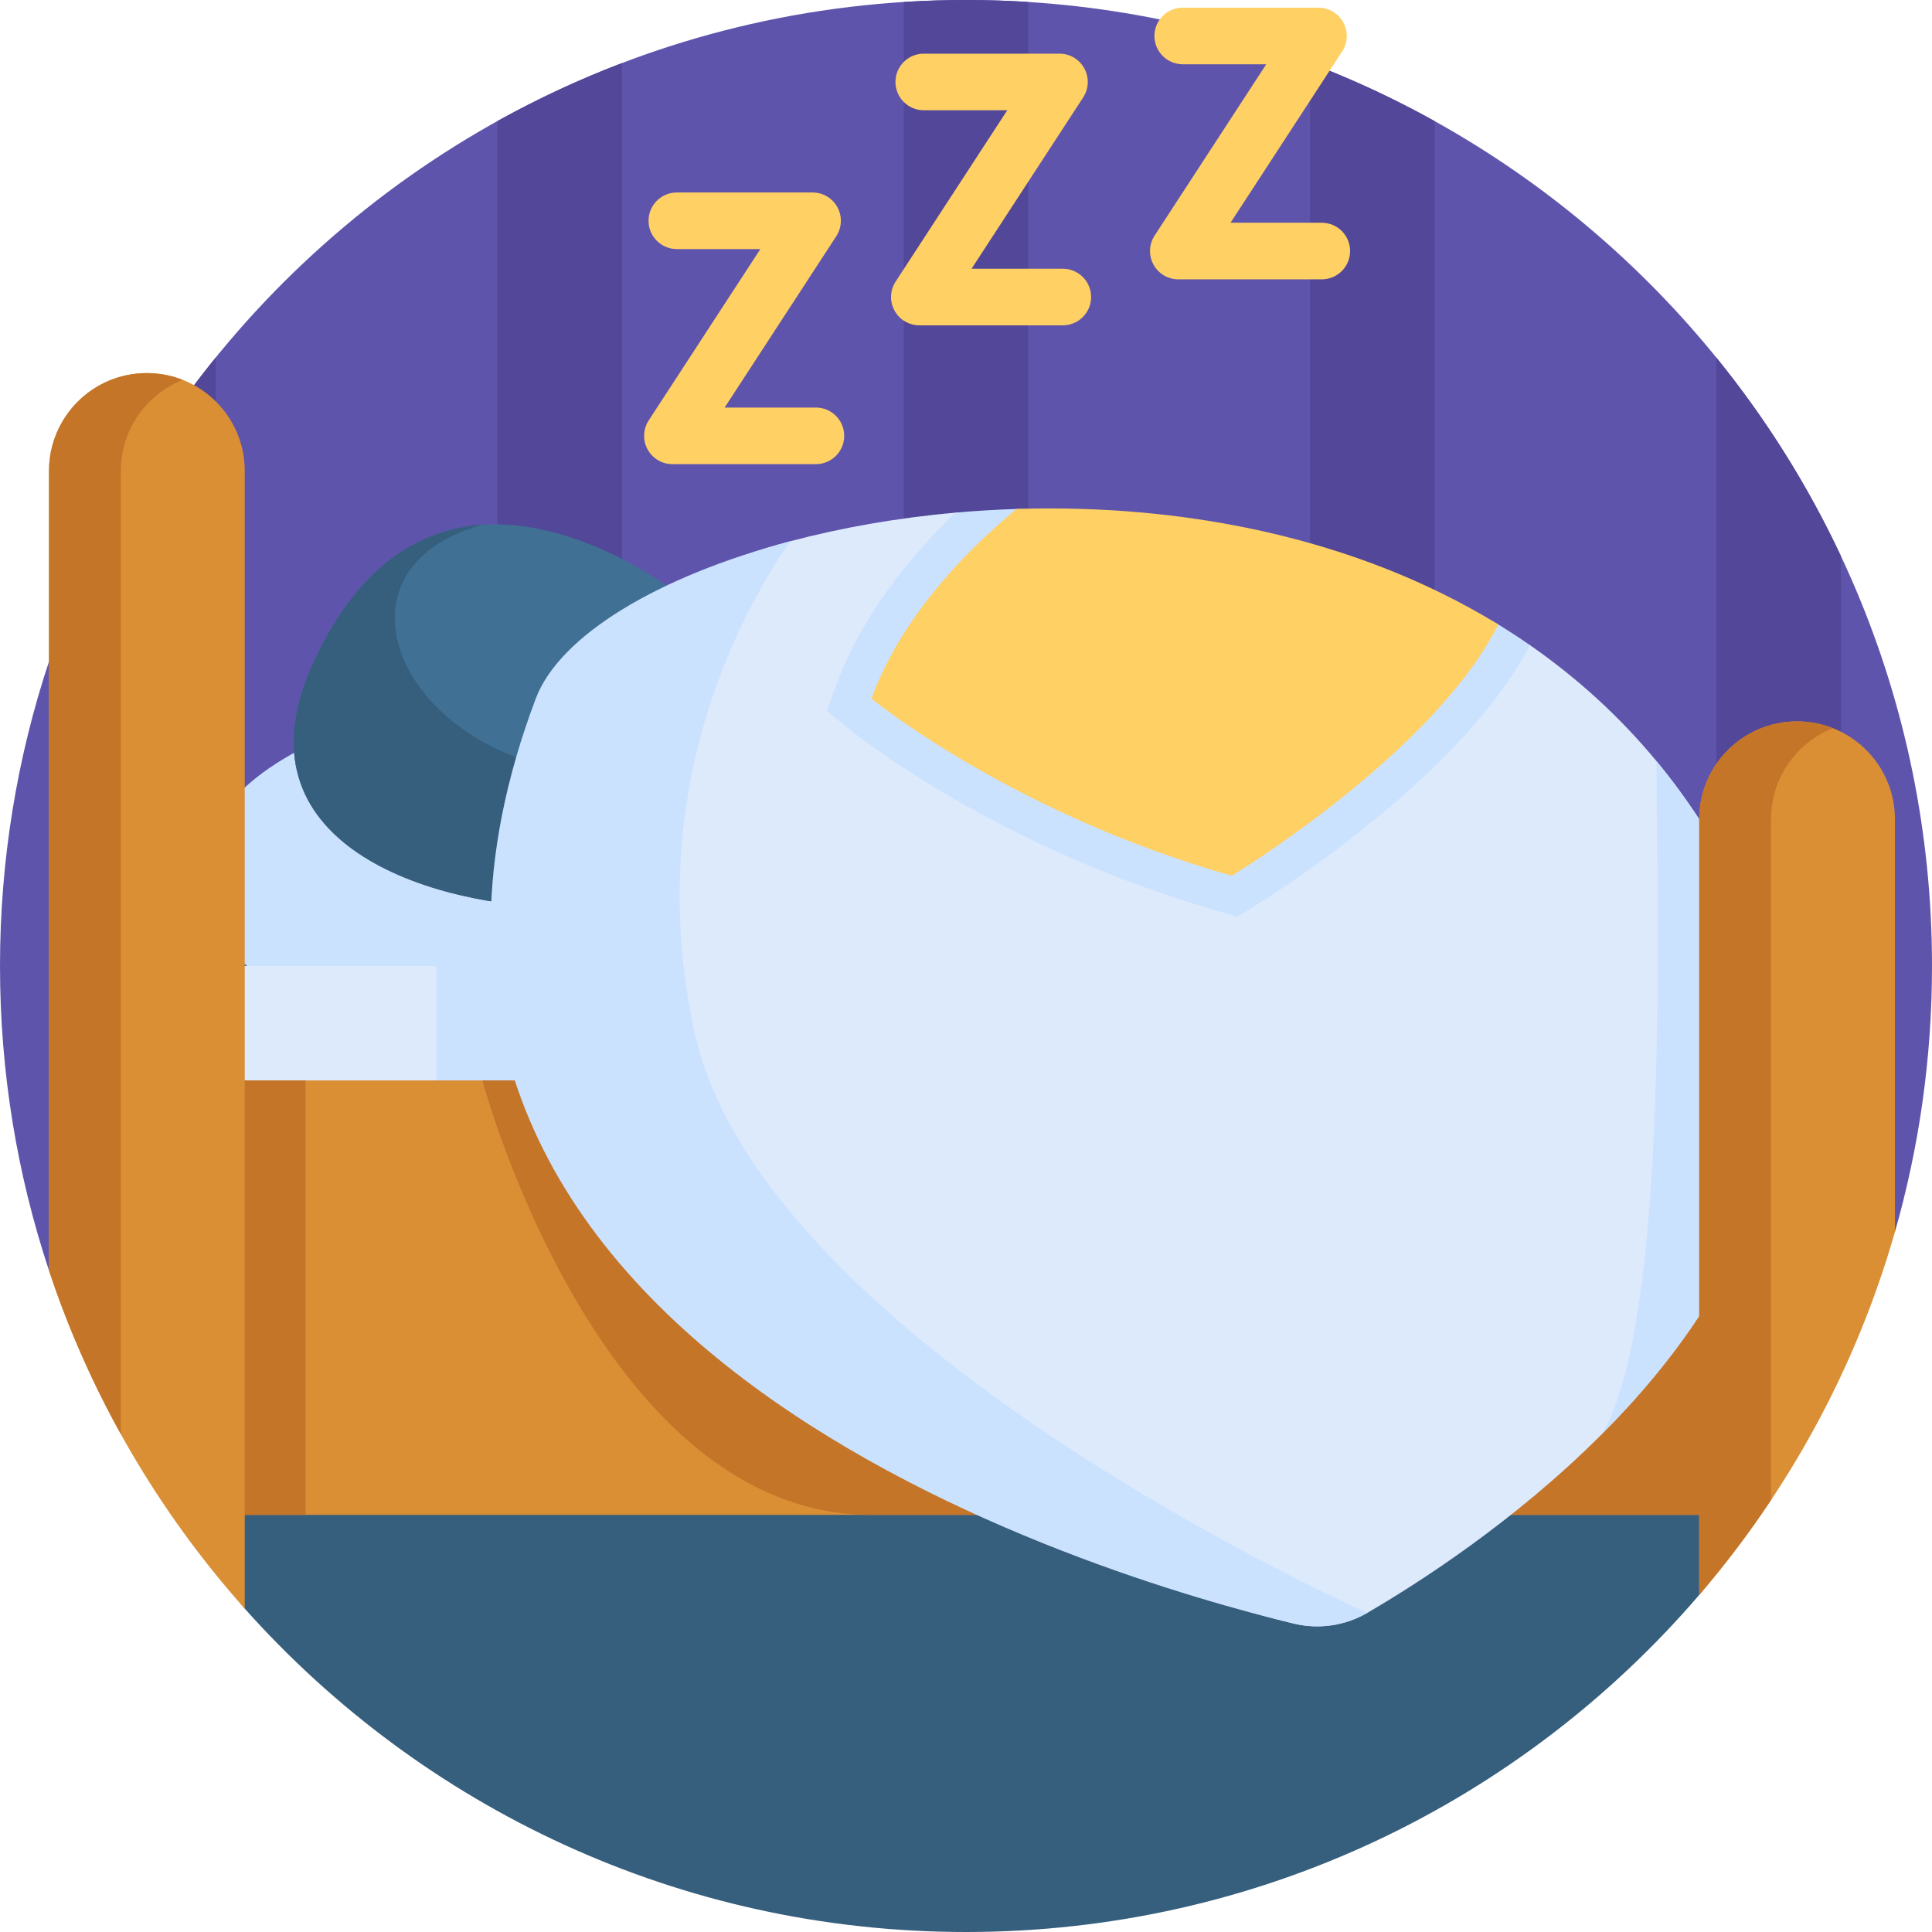 <svg id="Capa_1" enable-background="new 0 0 512 512" height="512" viewBox="0 0 512 512" width="512" xmlns="http://www.w3.org/2000/svg"><g><path d="m12.99 336.72c-8.43-25.38-12.99-52.52-12.99-80.72s4.56-55.34 12.99-80.72c5.02-15.13 11.41-29.62 19.03-43.35 5.78-10.42 12.27-20.39 19.41-29.85 46.72-62 120.96-102.08 204.57-102.08 141.38 0 256 114.62 256 256 0 24.44-3.43 48.08-9.82 70.46" fill="#5e54ac"/><g fill="#524798"><path d="m57.14 94.78v284.21c-7.35-9.04-14.09-18.6-20.16-28.61-4.68-7.72-8.96-15.7-12.82-23.92v-179.15c8.86-18.88 19.97-36.51 32.98-52.53z"/><path d="m164.82 16.72v440.32c-11.41-4.34-22.43-9.49-32.99-15.36v-409.6c10.56-5.87 21.58-11.01 32.99-15.36z"/><path d="m272.49.52v472.73c-5.45.34-10.95.52-16.49.52s-11.04-.18-16.49-.52v-472.73c5.45-.34 10.95-.52 16.49-.52s11.04.18 16.49.52z"/><path d="m380.17 32.08v409.6c-10.56 5.87-21.58 11.02-32.99 15.36v-440.32c11.41 4.35 22.43 9.49 32.99 15.36z"/><path d="m487.84 147.31v179.15c-3.86 8.22-8.14 16.2-12.82 23.92-6.07 10.01-12.81 19.57-20.16 28.61v-284.21c13.01 16.02 24.12 33.65 32.98 52.53z"/></g><path d="m468.035 356.255c-9.27 18.15-4.575 51.095-17.725 66.415-46.95 54.69-116.59 89.33-194.31 89.33-75.99 0-144.25-33.11-191.14-85.7-14.5-16.26-14.2-69.99-24.21-89.58z" fill="#365e7d"/><ellipse cx="141.983" cy="232.082" fill="#cbe2ff" rx="88.935" ry="46.943"/><path d="m115.615 256h-74.197v67.43h103.603z" fill="#ddeafb"/><path d="m115.615 256h360.627v67.43h-360.627z" fill="#cbe2ff"/><path d="m462.624 401.461h-409.576l-14.123-115.141h428.428z" fill="#da8f35"/><path d="m462.624 401.461s-159.373 0-231.706 0-103.094-115.141-103.094-115.141h339.529z" fill="#c47528"/><path d="m80.96 401.461h-27.912l-14.123-115.141h42.035z" fill="#c47528"/><path d="m184.04 160.59-22.2 53.82-10.79 26.17c-37.17 0-90.18-17.09-67.95-65.13 12.06-26.08 28.56-35.28 44.72-36.38 28.64-1.95 56.22 21.52 56.22 21.52z" fill="#407093"/><path d="m161.84 214.41-10.79 26.17c-37.17 0-90.18-17.09-67.95-65.13 12.06-26.08 28.56-35.28 44.72-36.38v.01c-38.62 10.54-25.67 51.8 14.16 63.32 8.06 2.33 14.58 6.63 19.86 12.01z" fill="#365e7d"/><path d="m424.51 380.05c0 .01-.01.01-.01.02-23.1 23.17-48.76 39.57-62.14 47.35-5.88 3.42-12.85 4.44-19.47 2.85-38.72-9.29-170.118-50.789-200.907-146.845-3.723-11.614 2.653-21.845 2.404-35.167-.359-19.175 3.254-40.167 11.92-63.118 6.31-16.71 18.024-32.4 53.124-41.7 13.46-3.57 28.25-6.2 43.78-7.58 5.31-.48.219 12.657 5.679 12.487 42.65-1.35 89.04 6.93 127.67 30.61 2.85 1.75 16.151-9.896 18.911-7.977 12.22 8.49 23.53 18.66 33.52 30.73 3.99 4.83 7.77 9.95 11.32 15.39 43.859 67.33 12.569 124.48-25.801 162.95z" fill="#ddeafb"/><g fill="#cbe2ff"><path d="m424.51 380.05c18.14-30.92 14.47-139.09 14.47-178.33l.01-.01c3.99 4.83 7.77 9.95 11.32 15.39 43.86 67.33 12.57 124.48-25.8 162.95z"/><path d="m362.36 427.42c-5.88 3.42-12.85 4.44-19.47 2.85-50.14-12.03-265.39-74.36-200.91-245.13 6.31-16.71 32.35-32.4 67.45-41.7-12.99 18.72-39.25 66.36-25.39 130.01 18.07 82.97 178.32 153.97 178.32 153.97z"/><path d="m405.47 170.98c-18.91 36.16-71.44 68.2-73.85 69.66l-3.72 2.25-4.17-1.18c-59.68-16.87-97.57-47.54-99.15-48.83l-5.52-4.53 2.48-6.68c6.72-18.14 18.83-33.52 31.67-45.81 5.31-.48 10.72-.81 16.18-.98 20.197-.639 46.274 24.568 46.274 24.568s61.06-6.424 81.396 6.042c2.85 1.75 5.65 3.57 8.41 5.49z"/></g><path d="m397.06 165.49c-17.19 34.32-70.61 66.59-70.61 66.59-58.36-16.49-95.53-46.94-95.53-46.94 7.67-20.72 23.35-37.72 38.47-50.26 42.65-1.35 89.04 6.93 127.67 30.61z" fill="#ffd064"/><path d="m64.86 124.8v301.5c-22.94-25.73-40.76-56.12-51.87-89.58v-211.92c0-14.32 11.61-25.93 25.93-25.93 4.53 0 8.8 1.16 12.51 3.21 2.15 1.18 4.11 2.66 5.83 4.38 4.7 4.7 7.6 11.18 7.6 18.34z" fill="#da8f35"/><path d="m48.44 100.68c-9.62 3.78-16.42 13.16-16.42 24.12v255.25c-1.42-2.55-2.79-5.13-4.12-7.73-5.83-11.4-10.83-23.29-14.91-35.6v-211.92c0-14.32 11.61-25.93 25.93-25.93 3.36 0 6.57.64 9.52 1.81z" fill="#c47528"/><path d="m502.18 217.1v109.36c-10.27 35.93-28.18 68.62-51.87 96.21v-205.57c0-14.32 11.61-25.93 25.93-25.93 7.16 0 13.65 2.9 18.34 7.59 4.7 4.7 7.6 11.18 7.6 18.34z" fill="#da8f35"/><path d="m485.76 192.98c-9.62 3.78-16.42 13.16-16.42 24.12v180.43c-5.83 8.78-12.19 17.17-19.03 25.14v-205.57c0-14.32 11.61-25.93 25.93-25.93 3.36 0 6.57.64 9.52 1.81z" fill="#c47528"/><g><path d="m216.222 123.005h-38.023c-2.752 0-5.283-1.507-6.594-3.926-1.312-2.419-1.192-5.362.31-7.668l29.583-45.402h-22.13c-4.142 0-7.5-3.358-7.5-7.5s3.358-7.5 7.5-7.5h35.969c2.752 0 5.283 1.507 6.594 3.926 1.312 2.419 1.192 5.362-.31 7.668l-29.583 45.402h24.185c4.142 0 7.5 3.358 7.5 7.5s-3.359 7.5-7.501 7.5z" fill="#ffd064"/></g><g><path d="m281.658 86.216h-38.023c-2.752 0-5.283-1.507-6.594-3.926-1.312-2.419-1.192-5.362.31-7.668l29.583-45.402h-22.13c-4.142 0-7.5-3.358-7.5-7.5s3.358-7.5 7.5-7.5h35.968c2.752 0 5.283 1.507 6.594 3.926 1.312 2.419 1.192 5.362-.31 7.668l-29.583 45.402h24.185c4.142 0 7.5 3.358 7.5 7.5s-3.358 7.5-7.5 7.5z" fill="#ffd064"/></g><g><path d="m350.288 74.029h-38.023c-2.752 0-5.283-1.507-6.594-3.926-1.312-2.419-1.192-5.362.31-7.668l29.583-45.402h-22.13c-4.142 0-7.5-3.358-7.5-7.5s3.358-7.5 7.5-7.5h35.969c2.752 0 5.283 1.507 6.594 3.926 1.312 2.419 1.192 5.362-.31 7.668l-29.583 45.402h24.185c4.142 0 7.5 3.358 7.5 7.5s-3.359 7.5-7.501 7.5z" fill="#ffd064"/></g></g></svg>